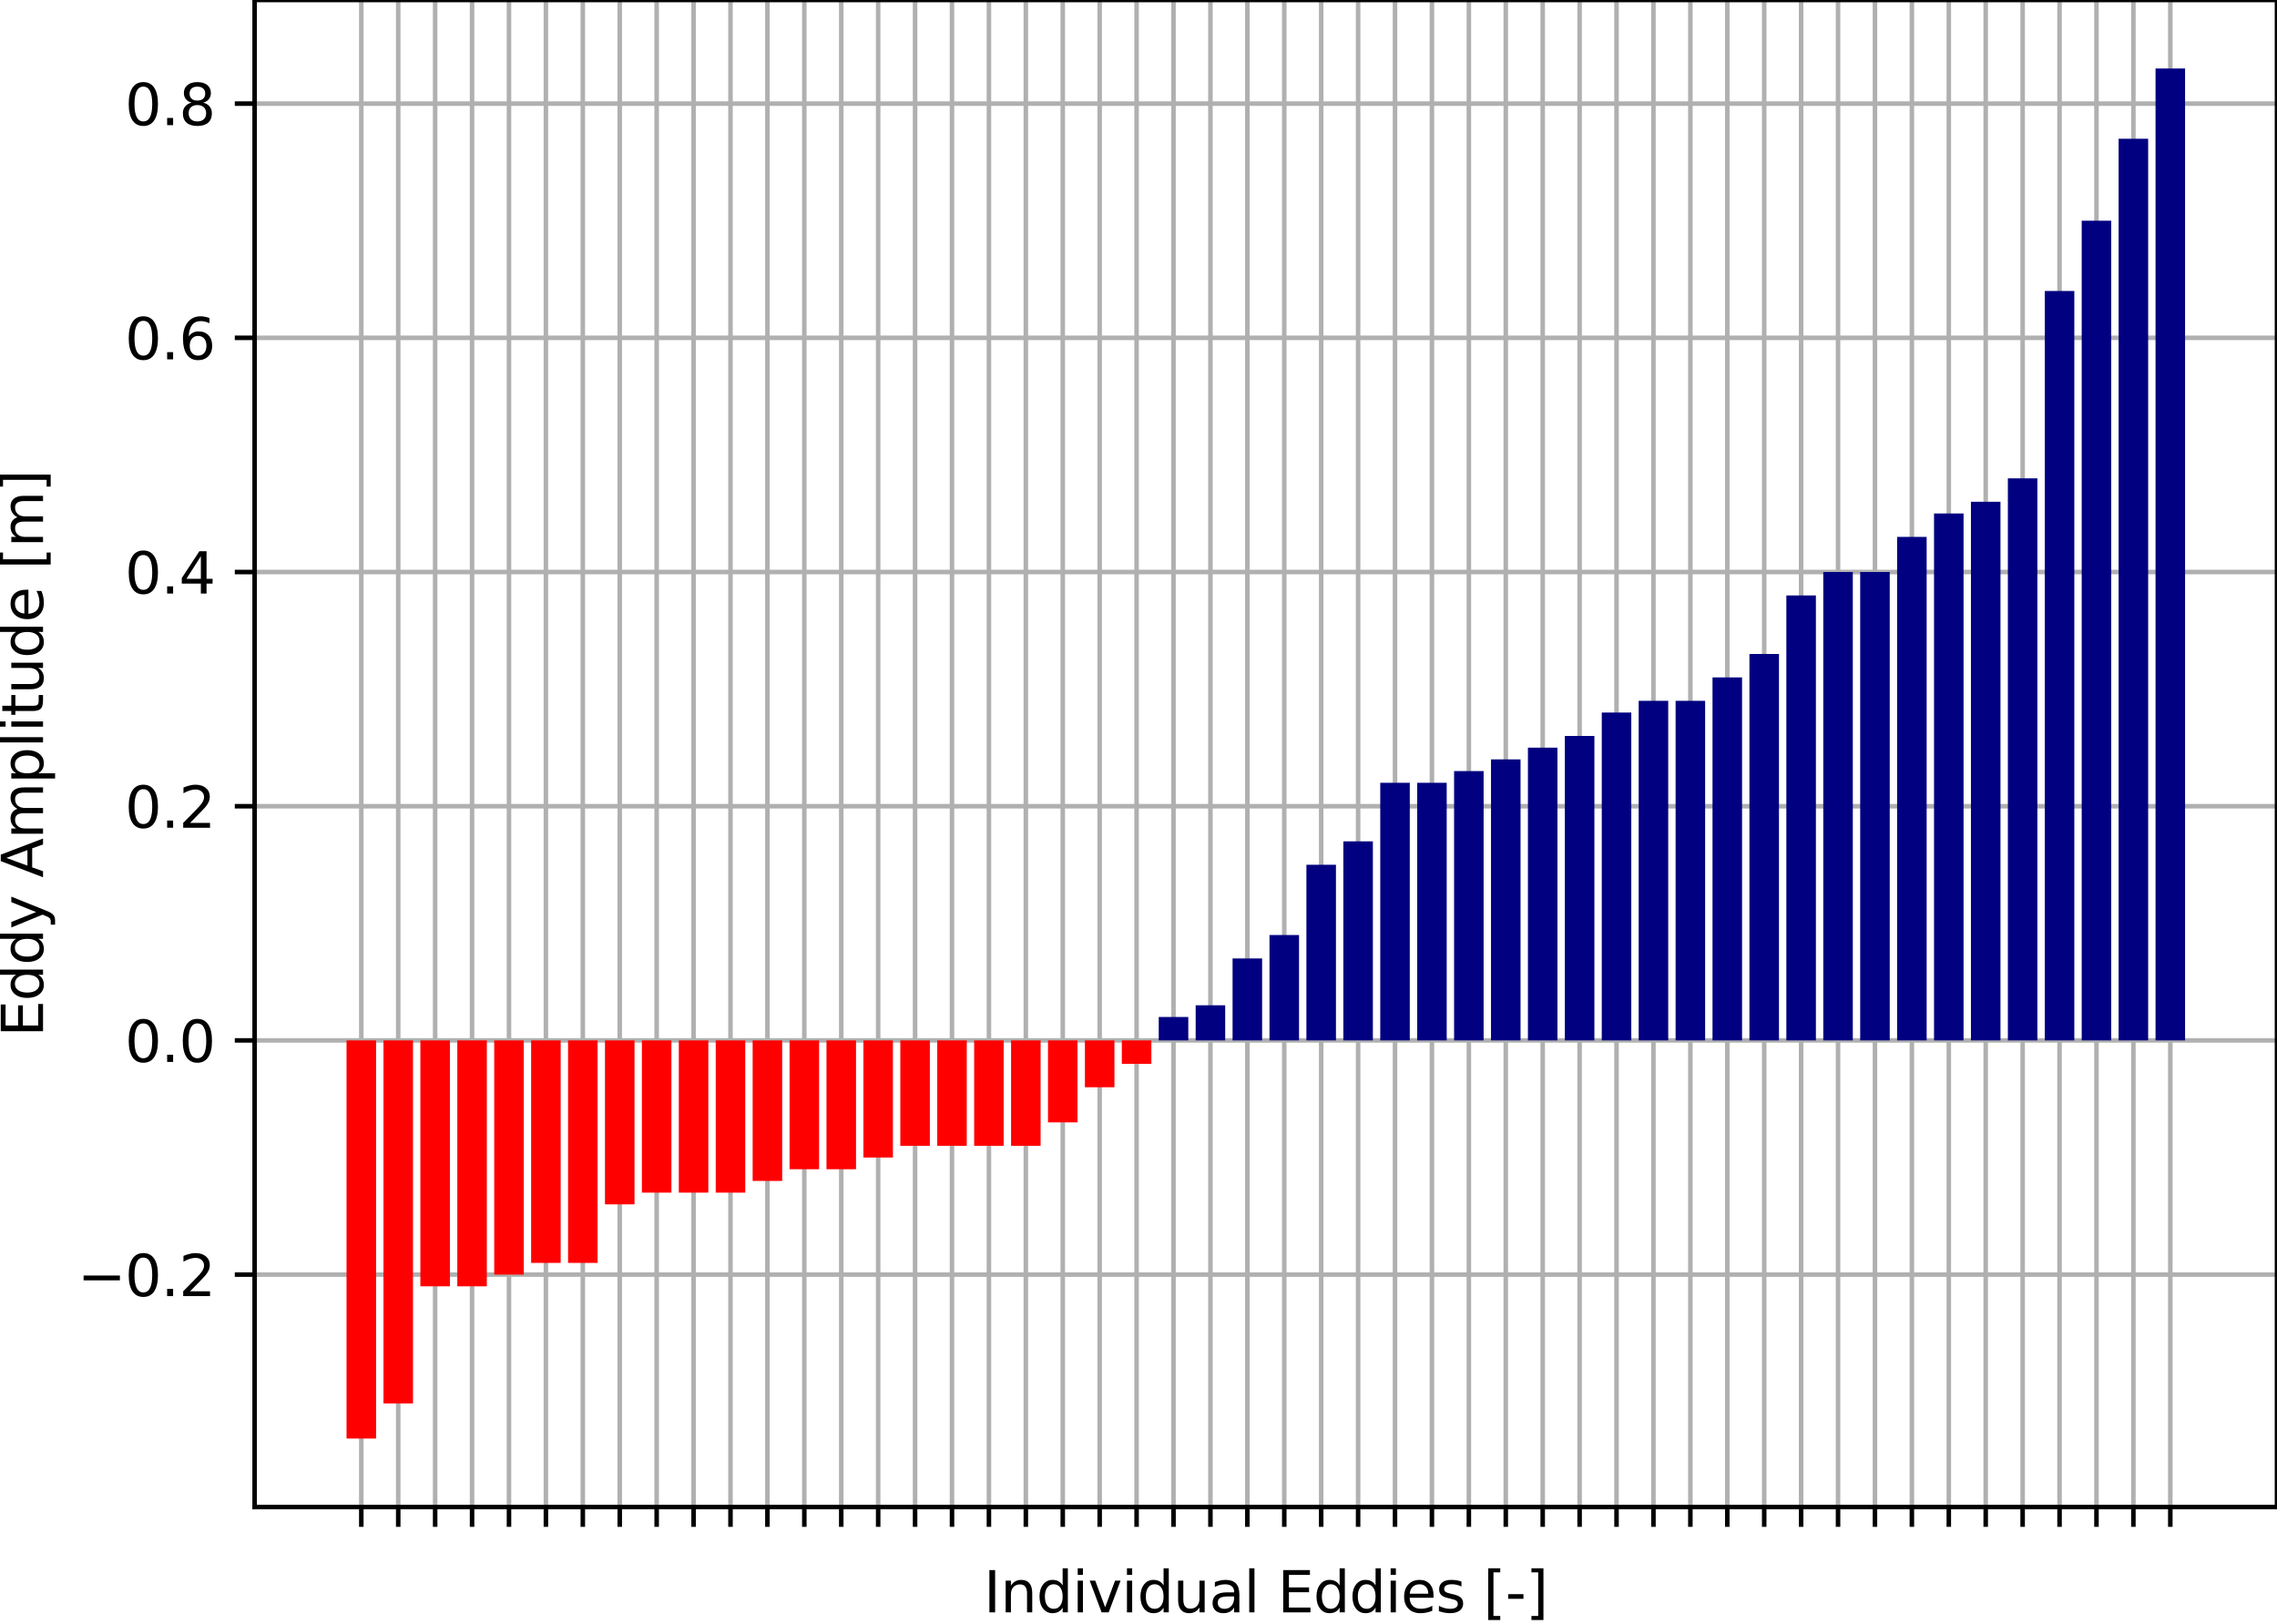 <?xml version="1.0" encoding="utf-8" standalone="no"?>
<!DOCTYPE svg PUBLIC "-//W3C//DTD SVG 1.1//EN"
  "http://www.w3.org/Graphics/SVG/1.1/DTD/svg11.dtd">
<svg xmlns:xlink="http://www.w3.org/1999/xlink" width="402.081pt" height="286.79pt" viewBox="0 0 402.081 286.79" xmlns="http://www.w3.org/2000/svg" version="1.1">
 <defs>
  <style type="text/css">*{stroke-linejoin: round; stroke-linecap: butt}</style>
 </defs>
 <g id="figure_1">
  <g id="patch_1">
   <path d="M 0 286.79 
L 402.081 286.79 
L 402.081 -0 
L 0 -0 
z
" style="fill: #ffffff"/>
  </g>
  <g id="axes_1">
   <g id="patch_2">
    <path d="M 44.961 266.112 
L 402.081 266.112 
L 402.081 -0 
L 44.961 -0 
z
" style="fill: #ffffff"/>
   </g>
   <g id="matplotlib.axis_1">
    <g id="xtick_1">
     <g id="line2d_1">
      <path d="M 63.801 266.112 
L 63.801 -0 
" clip-path="url(#p73aa082ac8)" style="fill: none; stroke: #b0b0b0; stroke-width: 0.8; stroke-linecap: square"/>
     </g>
     <g id="line2d_2">
      <defs>
       <path id="mfdb3e261cc" d="M 0 0 
L 0 3.5 
" style="stroke: #000000; stroke-width: 0.8"/>
      </defs>
      <g>
       <use xlink:href="#mfdb3e261cc" x="63.801" y="266.112" style="stroke: #000000; stroke-width: 0.8"/>
      </g>
     </g>
    </g>
    <g id="xtick_2">
     <g id="line2d_3">
      <path d="M 70.32 266.112 
L 70.32 -0 
" clip-path="url(#p73aa082ac8)" style="fill: none; stroke: #b0b0b0; stroke-width: 0.8; stroke-linecap: square"/>
     </g>
     <g id="line2d_4">
      <g>
       <use xlink:href="#mfdb3e261cc" x="70.32" y="266.112" style="stroke: #000000; stroke-width: 0.8"/>
      </g>
     </g>
    </g>
    <g id="xtick_3">
     <g id="line2d_5">
      <path d="M 76.84 266.112 
L 76.84 -0 
" clip-path="url(#p73aa082ac8)" style="fill: none; stroke: #b0b0b0; stroke-width: 0.8; stroke-linecap: square"/>
     </g>
     <g id="line2d_6">
      <g>
       <use xlink:href="#mfdb3e261cc" x="76.84" y="266.112" style="stroke: #000000; stroke-width: 0.8"/>
      </g>
     </g>
    </g>
    <g id="xtick_4">
     <g id="line2d_7">
      <path d="M 83.359 266.112 
L 83.359 -0 
" clip-path="url(#p73aa082ac8)" style="fill: none; stroke: #b0b0b0; stroke-width: 0.8; stroke-linecap: square"/>
     </g>
     <g id="line2d_8">
      <g>
       <use xlink:href="#mfdb3e261cc" x="83.359" y="266.112" style="stroke: #000000; stroke-width: 0.8"/>
      </g>
     </g>
    </g>
    <g id="xtick_5">
     <g id="line2d_9">
      <path d="M 89.878 266.112 
L 89.878 -0 
" clip-path="url(#p73aa082ac8)" style="fill: none; stroke: #b0b0b0; stroke-width: 0.8; stroke-linecap: square"/>
     </g>
     <g id="line2d_10">
      <g>
       <use xlink:href="#mfdb3e261cc" x="89.878" y="266.112" style="stroke: #000000; stroke-width: 0.8"/>
      </g>
     </g>
    </g>
    <g id="xtick_6">
     <g id="line2d_11">
      <path d="M 96.397 266.112 
L 96.397 -0 
" clip-path="url(#p73aa082ac8)" style="fill: none; stroke: #b0b0b0; stroke-width: 0.8; stroke-linecap: square"/>
     </g>
     <g id="line2d_12">
      <g>
       <use xlink:href="#mfdb3e261cc" x="96.397" y="266.112" style="stroke: #000000; stroke-width: 0.8"/>
      </g>
     </g>
    </g>
    <g id="xtick_7">
     <g id="line2d_13">
      <path d="M 102.916 266.112 
L 102.916 -0 
" clip-path="url(#p73aa082ac8)" style="fill: none; stroke: #b0b0b0; stroke-width: 0.8; stroke-linecap: square"/>
     </g>
     <g id="line2d_14">
      <g>
       <use xlink:href="#mfdb3e261cc" x="102.916" y="266.112" style="stroke: #000000; stroke-width: 0.8"/>
      </g>
     </g>
    </g>
    <g id="xtick_8">
     <g id="line2d_15">
      <path d="M 109.436 266.112 
L 109.436 -0 
" clip-path="url(#p73aa082ac8)" style="fill: none; stroke: #b0b0b0; stroke-width: 0.8; stroke-linecap: square"/>
     </g>
     <g id="line2d_16">
      <g>
       <use xlink:href="#mfdb3e261cc" x="109.436" y="266.112" style="stroke: #000000; stroke-width: 0.8"/>
      </g>
     </g>
    </g>
    <g id="xtick_9">
     <g id="line2d_17">
      <path d="M 115.955 266.112 
L 115.955 -0 
" clip-path="url(#p73aa082ac8)" style="fill: none; stroke: #b0b0b0; stroke-width: 0.8; stroke-linecap: square"/>
     </g>
     <g id="line2d_18">
      <g>
       <use xlink:href="#mfdb3e261cc" x="115.955" y="266.112" style="stroke: #000000; stroke-width: 0.8"/>
      </g>
     </g>
    </g>
    <g id="xtick_10">
     <g id="line2d_19">
      <path d="M 122.474 266.112 
L 122.474 -0 
" clip-path="url(#p73aa082ac8)" style="fill: none; stroke: #b0b0b0; stroke-width: 0.8; stroke-linecap: square"/>
     </g>
     <g id="line2d_20">
      <g>
       <use xlink:href="#mfdb3e261cc" x="122.474" y="266.112" style="stroke: #000000; stroke-width: 0.8"/>
      </g>
     </g>
    </g>
    <g id="xtick_11">
     <g id="line2d_21">
      <path d="M 128.993 266.112 
L 128.993 -0 
" clip-path="url(#p73aa082ac8)" style="fill: none; stroke: #b0b0b0; stroke-width: 0.8; stroke-linecap: square"/>
     </g>
     <g id="line2d_22">
      <g>
       <use xlink:href="#mfdb3e261cc" x="128.993" y="266.112" style="stroke: #000000; stroke-width: 0.8"/>
      </g>
     </g>
    </g>
    <g id="xtick_12">
     <g id="line2d_23">
      <path d="M 135.512 266.112 
L 135.512 -0 
" clip-path="url(#p73aa082ac8)" style="fill: none; stroke: #b0b0b0; stroke-width: 0.8; stroke-linecap: square"/>
     </g>
     <g id="line2d_24">
      <g>
       <use xlink:href="#mfdb3e261cc" x="135.512" y="266.112" style="stroke: #000000; stroke-width: 0.8"/>
      </g>
     </g>
    </g>
    <g id="xtick_13">
     <g id="line2d_25">
      <path d="M 142.031 266.112 
L 142.031 -0 
" clip-path="url(#p73aa082ac8)" style="fill: none; stroke: #b0b0b0; stroke-width: 0.8; stroke-linecap: square"/>
     </g>
     <g id="line2d_26">
      <g>
       <use xlink:href="#mfdb3e261cc" x="142.031" y="266.112" style="stroke: #000000; stroke-width: 0.8"/>
      </g>
     </g>
    </g>
    <g id="xtick_14">
     <g id="line2d_27">
      <path d="M 148.551 266.112 
L 148.551 -0 
" clip-path="url(#p73aa082ac8)" style="fill: none; stroke: #b0b0b0; stroke-width: 0.8; stroke-linecap: square"/>
     </g>
     <g id="line2d_28">
      <g>
       <use xlink:href="#mfdb3e261cc" x="148.551" y="266.112" style="stroke: #000000; stroke-width: 0.8"/>
      </g>
     </g>
    </g>
    <g id="xtick_15">
     <g id="line2d_29">
      <path d="M 155.07 266.112 
L 155.07 -0 
" clip-path="url(#p73aa082ac8)" style="fill: none; stroke: #b0b0b0; stroke-width: 0.8; stroke-linecap: square"/>
     </g>
     <g id="line2d_30">
      <g>
       <use xlink:href="#mfdb3e261cc" x="155.07" y="266.112" style="stroke: #000000; stroke-width: 0.8"/>
      </g>
     </g>
    </g>
    <g id="xtick_16">
     <g id="line2d_31">
      <path d="M 161.589 266.112 
L 161.589 -0 
" clip-path="url(#p73aa082ac8)" style="fill: none; stroke: #b0b0b0; stroke-width: 0.8; stroke-linecap: square"/>
     </g>
     <g id="line2d_32">
      <g>
       <use xlink:href="#mfdb3e261cc" x="161.589" y="266.112" style="stroke: #000000; stroke-width: 0.8"/>
      </g>
     </g>
    </g>
    <g id="xtick_17">
     <g id="line2d_33">
      <path d="M 168.108 266.112 
L 168.108 -0 
" clip-path="url(#p73aa082ac8)" style="fill: none; stroke: #b0b0b0; stroke-width: 0.8; stroke-linecap: square"/>
     </g>
     <g id="line2d_34">
      <g>
       <use xlink:href="#mfdb3e261cc" x="168.108" y="266.112" style="stroke: #000000; stroke-width: 0.8"/>
      </g>
     </g>
    </g>
    <g id="xtick_18">
     <g id="line2d_35">
      <path d="M 174.627 266.112 
L 174.627 -0 
" clip-path="url(#p73aa082ac8)" style="fill: none; stroke: #b0b0b0; stroke-width: 0.8; stroke-linecap: square"/>
     </g>
     <g id="line2d_36">
      <g>
       <use xlink:href="#mfdb3e261cc" x="174.627" y="266.112" style="stroke: #000000; stroke-width: 0.8"/>
      </g>
     </g>
    </g>
    <g id="xtick_19">
     <g id="line2d_37">
      <path d="M 181.146 266.112 
L 181.146 -0 
" clip-path="url(#p73aa082ac8)" style="fill: none; stroke: #b0b0b0; stroke-width: 0.8; stroke-linecap: square"/>
     </g>
     <g id="line2d_38">
      <g>
       <use xlink:href="#mfdb3e261cc" x="181.146" y="266.112" style="stroke: #000000; stroke-width: 0.8"/>
      </g>
     </g>
    </g>
    <g id="xtick_20">
     <g id="line2d_39">
      <path d="M 187.666 266.112 
L 187.666 -0 
" clip-path="url(#p73aa082ac8)" style="fill: none; stroke: #b0b0b0; stroke-width: 0.8; stroke-linecap: square"/>
     </g>
     <g id="line2d_40">
      <g>
       <use xlink:href="#mfdb3e261cc" x="187.666" y="266.112" style="stroke: #000000; stroke-width: 0.8"/>
      </g>
     </g>
    </g>
    <g id="xtick_21">
     <g id="line2d_41">
      <path d="M 194.185 266.112 
L 194.185 -0 
" clip-path="url(#p73aa082ac8)" style="fill: none; stroke: #b0b0b0; stroke-width: 0.8; stroke-linecap: square"/>
     </g>
     <g id="line2d_42">
      <g>
       <use xlink:href="#mfdb3e261cc" x="194.185" y="266.112" style="stroke: #000000; stroke-width: 0.8"/>
      </g>
     </g>
    </g>
    <g id="xtick_22">
     <g id="line2d_43">
      <path d="M 200.704 266.112 
L 200.704 -0 
" clip-path="url(#p73aa082ac8)" style="fill: none; stroke: #b0b0b0; stroke-width: 0.8; stroke-linecap: square"/>
     </g>
     <g id="line2d_44">
      <g>
       <use xlink:href="#mfdb3e261cc" x="200.704" y="266.112" style="stroke: #000000; stroke-width: 0.8"/>
      </g>
     </g>
    </g>
    <g id="xtick_23">
     <g id="line2d_45">
      <path d="M 207.223 266.112 
L 207.223 -0 
" clip-path="url(#p73aa082ac8)" style="fill: none; stroke: #b0b0b0; stroke-width: 0.8; stroke-linecap: square"/>
     </g>
     <g id="line2d_46">
      <g>
       <use xlink:href="#mfdb3e261cc" x="207.223" y="266.112" style="stroke: #000000; stroke-width: 0.8"/>
      </g>
     </g>
    </g>
    <g id="xtick_24">
     <g id="line2d_47">
      <path d="M 213.742 266.112 
L 213.742 -0 
" clip-path="url(#p73aa082ac8)" style="fill: none; stroke: #b0b0b0; stroke-width: 0.8; stroke-linecap: square"/>
     </g>
     <g id="line2d_48">
      <g>
       <use xlink:href="#mfdb3e261cc" x="213.742" y="266.112" style="stroke: #000000; stroke-width: 0.8"/>
      </g>
     </g>
    </g>
    <g id="xtick_25">
     <g id="line2d_49">
      <path d="M 220.261 266.112 
L 220.261 -0 
" clip-path="url(#p73aa082ac8)" style="fill: none; stroke: #b0b0b0; stroke-width: 0.8; stroke-linecap: square"/>
     </g>
     <g id="line2d_50">
      <g>
       <use xlink:href="#mfdb3e261cc" x="220.261" y="266.112" style="stroke: #000000; stroke-width: 0.8"/>
      </g>
     </g>
    </g>
    <g id="xtick_26">
     <g id="line2d_51">
      <path d="M 226.781 266.112 
L 226.781 -0 
" clip-path="url(#p73aa082ac8)" style="fill: none; stroke: #b0b0b0; stroke-width: 0.8; stroke-linecap: square"/>
     </g>
     <g id="line2d_52">
      <g>
       <use xlink:href="#mfdb3e261cc" x="226.781" y="266.112" style="stroke: #000000; stroke-width: 0.8"/>
      </g>
     </g>
    </g>
    <g id="xtick_27">
     <g id="line2d_53">
      <path d="M 233.3 266.112 
L 233.3 -0 
" clip-path="url(#p73aa082ac8)" style="fill: none; stroke: #b0b0b0; stroke-width: 0.8; stroke-linecap: square"/>
     </g>
     <g id="line2d_54">
      <g>
       <use xlink:href="#mfdb3e261cc" x="233.3" y="266.112" style="stroke: #000000; stroke-width: 0.8"/>
      </g>
     </g>
    </g>
    <g id="xtick_28">
     <g id="line2d_55">
      <path d="M 239.819 266.112 
L 239.819 -0 
" clip-path="url(#p73aa082ac8)" style="fill: none; stroke: #b0b0b0; stroke-width: 0.8; stroke-linecap: square"/>
     </g>
     <g id="line2d_56">
      <g>
       <use xlink:href="#mfdb3e261cc" x="239.819" y="266.112" style="stroke: #000000; stroke-width: 0.8"/>
      </g>
     </g>
    </g>
    <g id="xtick_29">
     <g id="line2d_57">
      <path d="M 246.338 266.112 
L 246.338 -0 
" clip-path="url(#p73aa082ac8)" style="fill: none; stroke: #b0b0b0; stroke-width: 0.8; stroke-linecap: square"/>
     </g>
     <g id="line2d_58">
      <g>
       <use xlink:href="#mfdb3e261cc" x="246.338" y="266.112" style="stroke: #000000; stroke-width: 0.8"/>
      </g>
     </g>
    </g>
    <g id="xtick_30">
     <g id="line2d_59">
      <path d="M 252.857 266.112 
L 252.857 -0 
" clip-path="url(#p73aa082ac8)" style="fill: none; stroke: #b0b0b0; stroke-width: 0.8; stroke-linecap: square"/>
     </g>
     <g id="line2d_60">
      <g>
       <use xlink:href="#mfdb3e261cc" x="252.857" y="266.112" style="stroke: #000000; stroke-width: 0.8"/>
      </g>
     </g>
    </g>
    <g id="xtick_31">
     <g id="line2d_61">
      <path d="M 259.376 266.112 
L 259.376 -0 
" clip-path="url(#p73aa082ac8)" style="fill: none; stroke: #b0b0b0; stroke-width: 0.8; stroke-linecap: square"/>
     </g>
     <g id="line2d_62">
      <g>
       <use xlink:href="#mfdb3e261cc" x="259.376" y="266.112" style="stroke: #000000; stroke-width: 0.8"/>
      </g>
     </g>
    </g>
    <g id="xtick_32">
     <g id="line2d_63">
      <path d="M 265.896 266.112 
L 265.896 -0 
" clip-path="url(#p73aa082ac8)" style="fill: none; stroke: #b0b0b0; stroke-width: 0.8; stroke-linecap: square"/>
     </g>
     <g id="line2d_64">
      <g>
       <use xlink:href="#mfdb3e261cc" x="265.896" y="266.112" style="stroke: #000000; stroke-width: 0.8"/>
      </g>
     </g>
    </g>
    <g id="xtick_33">
     <g id="line2d_65">
      <path d="M 272.415 266.112 
L 272.415 -0 
" clip-path="url(#p73aa082ac8)" style="fill: none; stroke: #b0b0b0; stroke-width: 0.8; stroke-linecap: square"/>
     </g>
     <g id="line2d_66">
      <g>
       <use xlink:href="#mfdb3e261cc" x="272.415" y="266.112" style="stroke: #000000; stroke-width: 0.8"/>
      </g>
     </g>
    </g>
    <g id="xtick_34">
     <g id="line2d_67">
      <path d="M 278.934 266.112 
L 278.934 -0 
" clip-path="url(#p73aa082ac8)" style="fill: none; stroke: #b0b0b0; stroke-width: 0.8; stroke-linecap: square"/>
     </g>
     <g id="line2d_68">
      <g>
       <use xlink:href="#mfdb3e261cc" x="278.934" y="266.112" style="stroke: #000000; stroke-width: 0.8"/>
      </g>
     </g>
    </g>
    <g id="xtick_35">
     <g id="line2d_69">
      <path d="M 285.453 266.112 
L 285.453 -0 
" clip-path="url(#p73aa082ac8)" style="fill: none; stroke: #b0b0b0; stroke-width: 0.8; stroke-linecap: square"/>
     </g>
     <g id="line2d_70">
      <g>
       <use xlink:href="#mfdb3e261cc" x="285.453" y="266.112" style="stroke: #000000; stroke-width: 0.8"/>
      </g>
     </g>
    </g>
    <g id="xtick_36">
     <g id="line2d_71">
      <path d="M 291.972 266.112 
L 291.972 -0 
" clip-path="url(#p73aa082ac8)" style="fill: none; stroke: #b0b0b0; stroke-width: 0.8; stroke-linecap: square"/>
     </g>
     <g id="line2d_72">
      <g>
       <use xlink:href="#mfdb3e261cc" x="291.972" y="266.112" style="stroke: #000000; stroke-width: 0.8"/>
      </g>
     </g>
    </g>
    <g id="xtick_37">
     <g id="line2d_73">
      <path d="M 298.491 266.112 
L 298.491 -0 
" clip-path="url(#p73aa082ac8)" style="fill: none; stroke: #b0b0b0; stroke-width: 0.8; stroke-linecap: square"/>
     </g>
     <g id="line2d_74">
      <g>
       <use xlink:href="#mfdb3e261cc" x="298.491" y="266.112" style="stroke: #000000; stroke-width: 0.8"/>
      </g>
     </g>
    </g>
    <g id="xtick_38">
     <g id="line2d_75">
      <path d="M 305.011 266.112 
L 305.011 -0 
" clip-path="url(#p73aa082ac8)" style="fill: none; stroke: #b0b0b0; stroke-width: 0.8; stroke-linecap: square"/>
     </g>
     <g id="line2d_76">
      <g>
       <use xlink:href="#mfdb3e261cc" x="305.011" y="266.112" style="stroke: #000000; stroke-width: 0.8"/>
      </g>
     </g>
    </g>
    <g id="xtick_39">
     <g id="line2d_77">
      <path d="M 311.53 266.112 
L 311.53 -0 
" clip-path="url(#p73aa082ac8)" style="fill: none; stroke: #b0b0b0; stroke-width: 0.8; stroke-linecap: square"/>
     </g>
     <g id="line2d_78">
      <g>
       <use xlink:href="#mfdb3e261cc" x="311.53" y="266.112" style="stroke: #000000; stroke-width: 0.8"/>
      </g>
     </g>
    </g>
    <g id="xtick_40">
     <g id="line2d_79">
      <path d="M 318.049 266.112 
L 318.049 -0 
" clip-path="url(#p73aa082ac8)" style="fill: none; stroke: #b0b0b0; stroke-width: 0.8; stroke-linecap: square"/>
     </g>
     <g id="line2d_80">
      <g>
       <use xlink:href="#mfdb3e261cc" x="318.049" y="266.112" style="stroke: #000000; stroke-width: 0.8"/>
      </g>
     </g>
    </g>
    <g id="xtick_41">
     <g id="line2d_81">
      <path d="M 324.568 266.112 
L 324.568 -0 
" clip-path="url(#p73aa082ac8)" style="fill: none; stroke: #b0b0b0; stroke-width: 0.8; stroke-linecap: square"/>
     </g>
     <g id="line2d_82">
      <g>
       <use xlink:href="#mfdb3e261cc" x="324.568" y="266.112" style="stroke: #000000; stroke-width: 0.8"/>
      </g>
     </g>
    </g>
    <g id="xtick_42">
     <g id="line2d_83">
      <path d="M 331.087 266.112 
L 331.087 -0 
" clip-path="url(#p73aa082ac8)" style="fill: none; stroke: #b0b0b0; stroke-width: 0.8; stroke-linecap: square"/>
     </g>
     <g id="line2d_84">
      <g>
       <use xlink:href="#mfdb3e261cc" x="331.087" y="266.112" style="stroke: #000000; stroke-width: 0.8"/>
      </g>
     </g>
    </g>
    <g id="xtick_43">
     <g id="line2d_85">
      <path d="M 337.606 266.112 
L 337.606 -0 
" clip-path="url(#p73aa082ac8)" style="fill: none; stroke: #b0b0b0; stroke-width: 0.8; stroke-linecap: square"/>
     </g>
     <g id="line2d_86">
      <g>
       <use xlink:href="#mfdb3e261cc" x="337.606" y="266.112" style="stroke: #000000; stroke-width: 0.8"/>
      </g>
     </g>
    </g>
    <g id="xtick_44">
     <g id="line2d_87">
      <path d="M 344.126 266.112 
L 344.126 -0 
" clip-path="url(#p73aa082ac8)" style="fill: none; stroke: #b0b0b0; stroke-width: 0.8; stroke-linecap: square"/>
     </g>
     <g id="line2d_88">
      <g>
       <use xlink:href="#mfdb3e261cc" x="344.126" y="266.112" style="stroke: #000000; stroke-width: 0.8"/>
      </g>
     </g>
    </g>
    <g id="xtick_45">
     <g id="line2d_89">
      <path d="M 350.645 266.112 
L 350.645 -0 
" clip-path="url(#p73aa082ac8)" style="fill: none; stroke: #b0b0b0; stroke-width: 0.8; stroke-linecap: square"/>
     </g>
     <g id="line2d_90">
      <g>
       <use xlink:href="#mfdb3e261cc" x="350.645" y="266.112" style="stroke: #000000; stroke-width: 0.8"/>
      </g>
     </g>
    </g>
    <g id="xtick_46">
     <g id="line2d_91">
      <path d="M 357.164 266.112 
L 357.164 -0 
" clip-path="url(#p73aa082ac8)" style="fill: none; stroke: #b0b0b0; stroke-width: 0.8; stroke-linecap: square"/>
     </g>
     <g id="line2d_92">
      <g>
       <use xlink:href="#mfdb3e261cc" x="357.164" y="266.112" style="stroke: #000000; stroke-width: 0.8"/>
      </g>
     </g>
    </g>
    <g id="xtick_47">
     <g id="line2d_93">
      <path d="M 363.683 266.112 
L 363.683 -0 
" clip-path="url(#p73aa082ac8)" style="fill: none; stroke: #b0b0b0; stroke-width: 0.8; stroke-linecap: square"/>
     </g>
     <g id="line2d_94">
      <g>
       <use xlink:href="#mfdb3e261cc" x="363.683" y="266.112" style="stroke: #000000; stroke-width: 0.8"/>
      </g>
     </g>
    </g>
    <g id="xtick_48">
     <g id="line2d_95">
      <path d="M 370.202 266.112 
L 370.202 -0 
" clip-path="url(#p73aa082ac8)" style="fill: none; stroke: #b0b0b0; stroke-width: 0.8; stroke-linecap: square"/>
     </g>
     <g id="line2d_96">
      <g>
       <use xlink:href="#mfdb3e261cc" x="370.202" y="266.112" style="stroke: #000000; stroke-width: 0.8"/>
      </g>
     </g>
    </g>
    <g id="xtick_49">
     <g id="line2d_97">
      <path d="M 376.721 266.112 
L 376.721 -0 
" clip-path="url(#p73aa082ac8)" style="fill: none; stroke: #b0b0b0; stroke-width: 0.8; stroke-linecap: square"/>
     </g>
     <g id="line2d_98">
      <g>
       <use xlink:href="#mfdb3e261cc" x="376.721" y="266.112" style="stroke: #000000; stroke-width: 0.8"/>
      </g>
     </g>
    </g>
    <g id="xtick_50">
     <g id="line2d_99">
      <path d="M 383.241 266.112 
L 383.241 -0 
" clip-path="url(#p73aa082ac8)" style="fill: none; stroke: #b0b0b0; stroke-width: 0.8; stroke-linecap: square"/>
     </g>
     <g id="line2d_100">
      <g>
       <use xlink:href="#mfdb3e261cc" x="383.241" y="266.112" style="stroke: #000000; stroke-width: 0.8"/>
      </g>
     </g>
    </g>
    <g id="text_1">
     <!-- Individual Eddies [-] -->
     <g transform="translate(173.708 284.71)scale(0.1 -0.1)">
      <defs>
       <path id="DejaVuSans-49" d="M 628 4666 
L 1259 4666 
L 1259 0 
L 628 0 
L 628 4666 
z
" transform="scale(0.016)"/>
       <path id="DejaVuSans-6e" d="M 3513 2113 
L 3513 0 
L 2938 0 
L 2938 2094 
Q 2938 2591 2744 2837 
Q 2550 3084 2163 3084 
Q 1697 3084 1428 2787 
Q 1159 2491 1159 1978 
L 1159 0 
L 581 0 
L 581 3500 
L 1159 3500 
L 1159 2956 
Q 1366 3272 1645 3428 
Q 1925 3584 2291 3584 
Q 2894 3584 3203 3211 
Q 3513 2838 3513 2113 
z
" transform="scale(0.016)"/>
       <path id="DejaVuSans-64" d="M 2906 2969 
L 2906 4863 
L 3481 4863 
L 3481 0 
L 2906 0 
L 2906 525 
Q 2725 213 2448 61 
Q 2172 -91 1784 -91 
Q 1150 -91 751 415 
Q 353 922 353 1747 
Q 353 2572 751 3078 
Q 1150 3584 1784 3584 
Q 2172 3584 2448 3432 
Q 2725 3281 2906 2969 
z
M 947 1747 
Q 947 1113 1208 752 
Q 1469 391 1925 391 
Q 2381 391 2643 752 
Q 2906 1113 2906 1747 
Q 2906 2381 2643 2742 
Q 2381 3103 1925 3103 
Q 1469 3103 1208 2742 
Q 947 2381 947 1747 
z
" transform="scale(0.016)"/>
       <path id="DejaVuSans-69" d="M 603 3500 
L 1178 3500 
L 1178 0 
L 603 0 
L 603 3500 
z
M 603 4863 
L 1178 4863 
L 1178 4134 
L 603 4134 
L 603 4863 
z
" transform="scale(0.016)"/>
       <path id="DejaVuSans-76" d="M 191 3500 
L 800 3500 
L 1894 563 
L 2988 3500 
L 3597 3500 
L 2284 0 
L 1503 0 
L 191 3500 
z
" transform="scale(0.016)"/>
       <path id="DejaVuSans-75" d="M 544 1381 
L 544 3500 
L 1119 3500 
L 1119 1403 
Q 1119 906 1312 657 
Q 1506 409 1894 409 
Q 2359 409 2629 706 
Q 2900 1003 2900 1516 
L 2900 3500 
L 3475 3500 
L 3475 0 
L 2900 0 
L 2900 538 
Q 2691 219 2414 64 
Q 2138 -91 1772 -91 
Q 1169 -91 856 284 
Q 544 659 544 1381 
z
M 1991 3584 
L 1991 3584 
z
" transform="scale(0.016)"/>
       <path id="DejaVuSans-61" d="M 2194 1759 
Q 1497 1759 1228 1600 
Q 959 1441 959 1056 
Q 959 750 1161 570 
Q 1363 391 1709 391 
Q 2188 391 2477 730 
Q 2766 1069 2766 1631 
L 2766 1759 
L 2194 1759 
z
M 3341 1997 
L 3341 0 
L 2766 0 
L 2766 531 
Q 2569 213 2275 61 
Q 1981 -91 1556 -91 
Q 1019 -91 701 211 
Q 384 513 384 1019 
Q 384 1609 779 1909 
Q 1175 2209 1959 2209 
L 2766 2209 
L 2766 2266 
Q 2766 2663 2505 2880 
Q 2244 3097 1772 3097 
Q 1472 3097 1187 3025 
Q 903 2953 641 2809 
L 641 3341 
Q 956 3463 1253 3523 
Q 1550 3584 1831 3584 
Q 2591 3584 2966 3190 
Q 3341 2797 3341 1997 
z
" transform="scale(0.016)"/>
       <path id="DejaVuSans-6c" d="M 603 4863 
L 1178 4863 
L 1178 0 
L 603 0 
L 603 4863 
z
" transform="scale(0.016)"/>
       <path id="DejaVuSans-20" transform="scale(0.016)"/>
       <path id="DejaVuSans-45" d="M 628 4666 
L 3578 4666 
L 3578 4134 
L 1259 4134 
L 1259 2753 
L 3481 2753 
L 3481 2222 
L 1259 2222 
L 1259 531 
L 3634 531 
L 3634 0 
L 628 0 
L 628 4666 
z
" transform="scale(0.016)"/>
       <path id="DejaVuSans-65" d="M 3597 1894 
L 3597 1613 
L 953 1613 
Q 991 1019 1311 708 
Q 1631 397 2203 397 
Q 2534 397 2845 478 
Q 3156 559 3463 722 
L 3463 178 
Q 3153 47 2828 -22 
Q 2503 -91 2169 -91 
Q 1331 -91 842 396 
Q 353 884 353 1716 
Q 353 2575 817 3079 
Q 1281 3584 2069 3584 
Q 2775 3584 3186 3129 
Q 3597 2675 3597 1894 
z
M 3022 2063 
Q 3016 2534 2758 2815 
Q 2500 3097 2075 3097 
Q 1594 3097 1305 2825 
Q 1016 2553 972 2059 
L 3022 2063 
z
" transform="scale(0.016)"/>
       <path id="DejaVuSans-73" d="M 2834 3397 
L 2834 2853 
Q 2591 2978 2328 3040 
Q 2066 3103 1784 3103 
Q 1356 3103 1142 2972 
Q 928 2841 928 2578 
Q 928 2378 1081 2264 
Q 1234 2150 1697 2047 
L 1894 2003 
Q 2506 1872 2764 1633 
Q 3022 1394 3022 966 
Q 3022 478 2636 193 
Q 2250 -91 1575 -91 
Q 1294 -91 989 -36 
Q 684 19 347 128 
L 347 722 
Q 666 556 975 473 
Q 1284 391 1588 391 
Q 1994 391 2212 530 
Q 2431 669 2431 922 
Q 2431 1156 2273 1281 
Q 2116 1406 1581 1522 
L 1381 1569 
Q 847 1681 609 1914 
Q 372 2147 372 2553 
Q 372 3047 722 3315 
Q 1072 3584 1716 3584 
Q 2034 3584 2315 3537 
Q 2597 3491 2834 3397 
z
" transform="scale(0.016)"/>
       <path id="DejaVuSans-5b" d="M 550 4863 
L 1875 4863 
L 1875 4416 
L 1125 4416 
L 1125 -397 
L 1875 -397 
L 1875 -844 
L 550 -844 
L 550 4863 
z
" transform="scale(0.016)"/>
       <path id="DejaVuSans-2d" d="M 313 2009 
L 1997 2009 
L 1997 1497 
L 313 1497 
L 313 2009 
z
" transform="scale(0.016)"/>
       <path id="DejaVuSans-5d" d="M 1947 4863 
L 1947 -844 
L 622 -844 
L 622 -397 
L 1369 -397 
L 1369 4416 
L 622 4416 
L 622 4863 
L 1947 4863 
z
" transform="scale(0.016)"/>
      </defs>
      <use xlink:href="#DejaVuSans-49"/>
      <use xlink:href="#DejaVuSans-6e" x="29.492"/>
      <use xlink:href="#DejaVuSans-64" x="92.871"/>
      <use xlink:href="#DejaVuSans-69" x="156.348"/>
      <use xlink:href="#DejaVuSans-76" x="184.131"/>
      <use xlink:href="#DejaVuSans-69" x="243.311"/>
      <use xlink:href="#DejaVuSans-64" x="271.094"/>
      <use xlink:href="#DejaVuSans-75" x="334.57"/>
      <use xlink:href="#DejaVuSans-61" x="397.949"/>
      <use xlink:href="#DejaVuSans-6c" x="459.229"/>
      <use xlink:href="#DejaVuSans-20" x="487.012"/>
      <use xlink:href="#DejaVuSans-45" x="518.799"/>
      <use xlink:href="#DejaVuSans-64" x="581.982"/>
      <use xlink:href="#DejaVuSans-64" x="645.459"/>
      <use xlink:href="#DejaVuSans-69" x="708.936"/>
      <use xlink:href="#DejaVuSans-65" x="736.719"/>
      <use xlink:href="#DejaVuSans-73" x="798.242"/>
      <use xlink:href="#DejaVuSans-20" x="850.342"/>
      <use xlink:href="#DejaVuSans-5b" x="882.129"/>
      <use xlink:href="#DejaVuSans-2d" x="921.143"/>
      <use xlink:href="#DejaVuSans-5d" x="957.227"/>
     </g>
    </g>
   </g>
   <g id="matplotlib.axis_2">
    <g id="ytick_1">
     <g id="line2d_101">
      <path d="M 44.961 225.068 
L 402.081 225.068 
" clip-path="url(#p73aa082ac8)" style="fill: none; stroke: #b0b0b0; stroke-width: 0.8; stroke-linecap: square"/>
     </g>
     <g id="line2d_102">
      <defs>
       <path id="m1d021029a8" d="M 0 0 
L -3.5 0 
" style="stroke: #000000; stroke-width: 0.8"/>
      </defs>
      <g>
       <use xlink:href="#m1d021029a8" x="44.961" y="225.068" style="stroke: #000000; stroke-width: 0.8"/>
      </g>
     </g>
     <g id="text_2">
      <!-- −0.2 -->
      <g transform="translate(13.678 228.868)scale(0.1 -0.1)">
       <defs>
        <path id="DejaVuSans-2212" d="M 678 2272 
L 4684 2272 
L 4684 1741 
L 678 1741 
L 678 2272 
z
" transform="scale(0.016)"/>
        <path id="DejaVuSans-30" d="M 2034 4250 
Q 1547 4250 1301 3770 
Q 1056 3291 1056 2328 
Q 1056 1369 1301 889 
Q 1547 409 2034 409 
Q 2525 409 2770 889 
Q 3016 1369 3016 2328 
Q 3016 3291 2770 3770 
Q 2525 4250 2034 4250 
z
M 2034 4750 
Q 2819 4750 3233 4129 
Q 3647 3509 3647 2328 
Q 3647 1150 3233 529 
Q 2819 -91 2034 -91 
Q 1250 -91 836 529 
Q 422 1150 422 2328 
Q 422 3509 836 4129 
Q 1250 4750 2034 4750 
z
" transform="scale(0.016)"/>
        <path id="DejaVuSans-2e" d="M 684 794 
L 1344 794 
L 1344 0 
L 684 0 
L 684 794 
z
" transform="scale(0.016)"/>
        <path id="DejaVuSans-32" d="M 1228 531 
L 3431 531 
L 3431 0 
L 469 0 
L 469 531 
Q 828 903 1448 1529 
Q 2069 2156 2228 2338 
Q 2531 2678 2651 2914 
Q 2772 3150 2772 3378 
Q 2772 3750 2511 3984 
Q 2250 4219 1831 4219 
Q 1534 4219 1204 4116 
Q 875 4013 500 3803 
L 500 4441 
Q 881 4594 1212 4672 
Q 1544 4750 1819 4750 
Q 2544 4750 2975 4387 
Q 3406 4025 3406 3419 
Q 3406 3131 3298 2873 
Q 3191 2616 2906 2266 
Q 2828 2175 2409 1742 
Q 1991 1309 1228 531 
z
" transform="scale(0.016)"/>
       </defs>
       <use xlink:href="#DejaVuSans-2212"/>
       <use xlink:href="#DejaVuSans-30" x="83.789"/>
       <use xlink:href="#DejaVuSans-2e" x="147.412"/>
       <use xlink:href="#DejaVuSans-32" x="179.199"/>
      </g>
     </g>
    </g>
    <g id="ytick_2">
     <g id="line2d_103">
      <path d="M 44.961 183.714 
L 402.081 183.714 
" clip-path="url(#p73aa082ac8)" style="fill: none; stroke: #b0b0b0; stroke-width: 0.8; stroke-linecap: square"/>
     </g>
     <g id="line2d_104">
      <g>
       <use xlink:href="#m1d021029a8" x="44.961" y="183.714" style="stroke: #000000; stroke-width: 0.8"/>
      </g>
     </g>
     <g id="text_3">
      <!-- 0.0 -->
      <g transform="translate(22.058 187.514)scale(0.1 -0.1)">
       <use xlink:href="#DejaVuSans-30"/>
       <use xlink:href="#DejaVuSans-2e" x="63.623"/>
       <use xlink:href="#DejaVuSans-30" x="95.41"/>
      </g>
     </g>
    </g>
    <g id="ytick_3">
     <g id="line2d_105">
      <path d="M 44.961 142.361 
L 402.081 142.361 
" clip-path="url(#p73aa082ac8)" style="fill: none; stroke: #b0b0b0; stroke-width: 0.8; stroke-linecap: square"/>
     </g>
     <g id="line2d_106">
      <g>
       <use xlink:href="#m1d021029a8" x="44.961" y="142.361" style="stroke: #000000; stroke-width: 0.8"/>
      </g>
     </g>
     <g id="text_4">
      <!-- 0.2 -->
      <g transform="translate(22.058 146.16)scale(0.1 -0.1)">
       <use xlink:href="#DejaVuSans-30"/>
       <use xlink:href="#DejaVuSans-2e" x="63.623"/>
       <use xlink:href="#DejaVuSans-32" x="95.41"/>
      </g>
     </g>
    </g>
    <g id="ytick_4">
     <g id="line2d_107">
      <path d="M 44.961 101.007 
L 402.081 101.007 
" clip-path="url(#p73aa082ac8)" style="fill: none; stroke: #b0b0b0; stroke-width: 0.8; stroke-linecap: square"/>
     </g>
     <g id="line2d_108">
      <g>
       <use xlink:href="#m1d021029a8" x="44.961" y="101.007" style="stroke: #000000; stroke-width: 0.8"/>
      </g>
     </g>
     <g id="text_5">
      <!-- 0.4 -->
      <g transform="translate(22.058 104.806)scale(0.1 -0.1)">
       <defs>
        <path id="DejaVuSans-34" d="M 2419 4116 
L 825 1625 
L 2419 1625 
L 2419 4116 
z
M 2253 4666 
L 3047 4666 
L 3047 1625 
L 3713 1625 
L 3713 1100 
L 3047 1100 
L 3047 0 
L 2419 0 
L 2419 1100 
L 313 1100 
L 313 1709 
L 2253 4666 
z
" transform="scale(0.016)"/>
       </defs>
       <use xlink:href="#DejaVuSans-30"/>
       <use xlink:href="#DejaVuSans-2e" x="63.623"/>
       <use xlink:href="#DejaVuSans-34" x="95.41"/>
      </g>
     </g>
    </g>
    <g id="ytick_5">
     <g id="line2d_109">
      <path d="M 44.961 59.653 
L 402.081 59.653 
" clip-path="url(#p73aa082ac8)" style="fill: none; stroke: #b0b0b0; stroke-width: 0.8; stroke-linecap: square"/>
     </g>
     <g id="line2d_110">
      <g>
       <use xlink:href="#m1d021029a8" x="44.961" y="59.653" style="stroke: #000000; stroke-width: 0.8"/>
      </g>
     </g>
     <g id="text_6">
      <!-- 0.6 -->
      <g transform="translate(22.058 63.452)scale(0.1 -0.1)">
       <defs>
        <path id="DejaVuSans-36" d="M 2113 2584 
Q 1688 2584 1439 2293 
Q 1191 2003 1191 1497 
Q 1191 994 1439 701 
Q 1688 409 2113 409 
Q 2538 409 2786 701 
Q 3034 994 3034 1497 
Q 3034 2003 2786 2293 
Q 2538 2584 2113 2584 
z
M 3366 4563 
L 3366 3988 
Q 3128 4100 2886 4159 
Q 2644 4219 2406 4219 
Q 1781 4219 1451 3797 
Q 1122 3375 1075 2522 
Q 1259 2794 1537 2939 
Q 1816 3084 2150 3084 
Q 2853 3084 3261 2657 
Q 3669 2231 3669 1497 
Q 3669 778 3244 343 
Q 2819 -91 2113 -91 
Q 1303 -91 875 529 
Q 447 1150 447 2328 
Q 447 3434 972 4092 
Q 1497 4750 2381 4750 
Q 2619 4750 2861 4703 
Q 3103 4656 3366 4563 
z
" transform="scale(0.016)"/>
       </defs>
       <use xlink:href="#DejaVuSans-30"/>
       <use xlink:href="#DejaVuSans-2e" x="63.623"/>
       <use xlink:href="#DejaVuSans-36" x="95.41"/>
      </g>
     </g>
    </g>
    <g id="ytick_6">
     <g id="line2d_111">
      <path d="M 44.961 18.299 
L 402.081 18.299 
" clip-path="url(#p73aa082ac8)" style="fill: none; stroke: #b0b0b0; stroke-width: 0.8; stroke-linecap: square"/>
     </g>
     <g id="line2d_112">
      <g>
       <use xlink:href="#m1d021029a8" x="44.961" y="18.299" style="stroke: #000000; stroke-width: 0.8"/>
      </g>
     </g>
     <g id="text_7">
      <!-- 0.8 -->
      <g transform="translate(22.058 22.098)scale(0.1 -0.1)">
       <defs>
        <path id="DejaVuSans-38" d="M 2034 2216 
Q 1584 2216 1326 1975 
Q 1069 1734 1069 1313 
Q 1069 891 1326 650 
Q 1584 409 2034 409 
Q 2484 409 2743 651 
Q 3003 894 3003 1313 
Q 3003 1734 2745 1975 
Q 2488 2216 2034 2216 
z
M 1403 2484 
Q 997 2584 770 2862 
Q 544 3141 544 3541 
Q 544 4100 942 4425 
Q 1341 4750 2034 4750 
Q 2731 4750 3128 4425 
Q 3525 4100 3525 3541 
Q 3525 3141 3298 2862 
Q 3072 2584 2669 2484 
Q 3125 2378 3379 2068 
Q 3634 1759 3634 1313 
Q 3634 634 3220 271 
Q 2806 -91 2034 -91 
Q 1263 -91 848 271 
Q 434 634 434 1313 
Q 434 1759 690 2068 
Q 947 2378 1403 2484 
z
M 1172 3481 
Q 1172 3119 1398 2916 
Q 1625 2713 2034 2713 
Q 2441 2713 2670 2916 
Q 2900 3119 2900 3481 
Q 2900 3844 2670 4047 
Q 2441 4250 2034 4250 
Q 1625 4250 1398 4047 
Q 1172 3844 1172 3481 
z
" transform="scale(0.016)"/>
       </defs>
       <use xlink:href="#DejaVuSans-30"/>
       <use xlink:href="#DejaVuSans-2e" x="63.623"/>
       <use xlink:href="#DejaVuSans-38" x="95.41"/>
      </g>
     </g>
    </g>
    <g id="text_8">
     <!-- Eddy Amplitude [m] -->
     <g transform="translate(7.598 183.096)rotate(-90)scale(0.1 -0.1)">
      <defs>
       <path id="DejaVuSans-79" d="M 2059 -325 
Q 1816 -950 1584 -1140 
Q 1353 -1331 966 -1331 
L 506 -1331 
L 506 -850 
L 844 -850 
Q 1081 -850 1212 -737 
Q 1344 -625 1503 -206 
L 1606 56 
L 191 3500 
L 800 3500 
L 1894 763 
L 2988 3500 
L 3597 3500 
L 2059 -325 
z
" transform="scale(0.016)"/>
       <path id="DejaVuSans-41" d="M 2188 4044 
L 1331 1722 
L 3047 1722 
L 2188 4044 
z
M 1831 4666 
L 2547 4666 
L 4325 0 
L 3669 0 
L 3244 1197 
L 1141 1197 
L 716 0 
L 50 0 
L 1831 4666 
z
" transform="scale(0.016)"/>
       <path id="DejaVuSans-6d" d="M 3328 2828 
Q 3544 3216 3844 3400 
Q 4144 3584 4550 3584 
Q 5097 3584 5394 3201 
Q 5691 2819 5691 2113 
L 5691 0 
L 5113 0 
L 5113 2094 
Q 5113 2597 4934 2840 
Q 4756 3084 4391 3084 
Q 3944 3084 3684 2787 
Q 3425 2491 3425 1978 
L 3425 0 
L 2847 0 
L 2847 2094 
Q 2847 2600 2669 2842 
Q 2491 3084 2119 3084 
Q 1678 3084 1418 2786 
Q 1159 2488 1159 1978 
L 1159 0 
L 581 0 
L 581 3500 
L 1159 3500 
L 1159 2956 
Q 1356 3278 1631 3431 
Q 1906 3584 2284 3584 
Q 2666 3584 2933 3390 
Q 3200 3197 3328 2828 
z
" transform="scale(0.016)"/>
       <path id="DejaVuSans-70" d="M 1159 525 
L 1159 -1331 
L 581 -1331 
L 581 3500 
L 1159 3500 
L 1159 2969 
Q 1341 3281 1617 3432 
Q 1894 3584 2278 3584 
Q 2916 3584 3314 3078 
Q 3713 2572 3713 1747 
Q 3713 922 3314 415 
Q 2916 -91 2278 -91 
Q 1894 -91 1617 61 
Q 1341 213 1159 525 
z
M 3116 1747 
Q 3116 2381 2855 2742 
Q 2594 3103 2138 3103 
Q 1681 3103 1420 2742 
Q 1159 2381 1159 1747 
Q 1159 1113 1420 752 
Q 1681 391 2138 391 
Q 2594 391 2855 752 
Q 3116 1113 3116 1747 
z
" transform="scale(0.016)"/>
       <path id="DejaVuSans-74" d="M 1172 4494 
L 1172 3500 
L 2356 3500 
L 2356 3053 
L 1172 3053 
L 1172 1153 
Q 1172 725 1289 603 
Q 1406 481 1766 481 
L 2356 481 
L 2356 0 
L 1766 0 
Q 1100 0 847 248 
Q 594 497 594 1153 
L 594 3053 
L 172 3053 
L 172 3500 
L 594 3500 
L 594 4494 
L 1172 4494 
z
" transform="scale(0.016)"/>
      </defs>
      <use xlink:href="#DejaVuSans-45"/>
      <use xlink:href="#DejaVuSans-64" x="63.184"/>
      <use xlink:href="#DejaVuSans-64" x="126.66"/>
      <use xlink:href="#DejaVuSans-79" x="190.137"/>
      <use xlink:href="#DejaVuSans-20" x="249.316"/>
      <use xlink:href="#DejaVuSans-41" x="281.104"/>
      <use xlink:href="#DejaVuSans-6d" x="349.512"/>
      <use xlink:href="#DejaVuSans-70" x="446.924"/>
      <use xlink:href="#DejaVuSans-6c" x="510.4"/>
      <use xlink:href="#DejaVuSans-69" x="538.184"/>
      <use xlink:href="#DejaVuSans-74" x="565.967"/>
      <use xlink:href="#DejaVuSans-75" x="605.176"/>
      <use xlink:href="#DejaVuSans-64" x="668.555"/>
      <use xlink:href="#DejaVuSans-65" x="732.031"/>
      <use xlink:href="#DejaVuSans-20" x="793.555"/>
      <use xlink:href="#DejaVuSans-5b" x="825.342"/>
      <use xlink:href="#DejaVuSans-6d" x="864.355"/>
      <use xlink:href="#DejaVuSans-5d" x="961.768"/>
     </g>
    </g>
   </g>
   <g id="patch_3">
    <path d="M 61.194 183.714 
L 66.409 183.714 
L 66.409 254.016 
L 61.194 254.016 
z
" clip-path="url(#p73aa082ac8)" style="fill: #ff0000"/>
   </g>
   <g id="patch_4">
    <path d="M 67.713 183.714 
L 72.928 183.714 
L 72.928 247.813 
L 67.713 247.813 
z
" clip-path="url(#p73aa082ac8)" style="fill: #ff0000"/>
   </g>
   <g id="patch_5">
    <path d="M 74.232 183.714 
L 79.447 183.714 
L 79.447 227.136 
L 74.232 227.136 
z
" clip-path="url(#p73aa082ac8)" style="fill: #ff0000"/>
   </g>
   <g id="patch_6">
    <path d="M 80.751 183.714 
L 85.967 183.714 
L 85.967 227.136 
L 80.751 227.136 
z
" clip-path="url(#p73aa082ac8)" style="fill: #ff0000"/>
   </g>
   <g id="patch_7">
    <path d="M 87.27 183.714 
L 92.486 183.714 
L 92.486 225.068 
L 87.27 225.068 
z
" clip-path="url(#p73aa082ac8)" style="fill: #ff0000"/>
   </g>
   <g id="patch_8">
    <path d="M 93.79 183.714 
L 99.005 183.714 
L 99.005 223.001 
L 93.79 223.001 
z
" clip-path="url(#p73aa082ac8)" style="fill: #ff0000"/>
   </g>
   <g id="patch_9">
    <path d="M 100.309 183.714 
L 105.524 183.714 
L 105.524 223.001 
L 100.309 223.001 
z
" clip-path="url(#p73aa082ac8)" style="fill: #ff0000"/>
   </g>
   <g id="patch_10">
    <path d="M 106.828 183.714 
L 112.043 183.714 
L 112.043 212.662 
L 106.828 212.662 
z
" clip-path="url(#p73aa082ac8)" style="fill: #ff0000"/>
   </g>
   <g id="patch_11">
    <path d="M 113.347 183.714 
L 118.562 183.714 
L 118.562 210.594 
L 113.347 210.594 
z
" clip-path="url(#p73aa082ac8)" style="fill: #ff0000"/>
   </g>
   <g id="patch_12">
    <path d="M 119.866 183.714 
L 125.082 183.714 
L 125.082 210.594 
L 119.866 210.594 
z
" clip-path="url(#p73aa082ac8)" style="fill: #ff0000"/>
   </g>
   <g id="patch_13">
    <path d="M 126.385 183.714 
L 131.601 183.714 
L 131.601 210.594 
L 126.385 210.594 
z
" clip-path="url(#p73aa082ac8)" style="fill: #ff0000"/>
   </g>
   <g id="patch_14">
    <path d="M 132.905 183.714 
L 138.12 183.714 
L 138.12 208.527 
L 132.905 208.527 
z
" clip-path="url(#p73aa082ac8)" style="fill: #ff0000"/>
   </g>
   <g id="patch_15">
    <path d="M 139.424 183.714 
L 144.639 183.714 
L 144.639 206.459 
L 139.424 206.459 
z
" clip-path="url(#p73aa082ac8)" style="fill: #ff0000"/>
   </g>
   <g id="patch_16">
    <path d="M 145.943 183.714 
L 151.158 183.714 
L 151.158 206.459 
L 145.943 206.459 
z
" clip-path="url(#p73aa082ac8)" style="fill: #ff0000"/>
   </g>
   <g id="patch_17">
    <path d="M 152.462 183.714 
L 157.677 183.714 
L 157.677 204.391 
L 152.462 204.391 
z
" clip-path="url(#p73aa082ac8)" style="fill: #ff0000"/>
   </g>
   <g id="patch_18">
    <path d="M 158.981 183.714 
L 164.197 183.714 
L 164.197 202.324 
L 158.981 202.324 
z
" clip-path="url(#p73aa082ac8)" style="fill: #ff0000"/>
   </g>
   <g id="patch_19">
    <path d="M 165.5 183.714 
L 170.716 183.714 
L 170.716 202.324 
L 165.5 202.324 
z
" clip-path="url(#p73aa082ac8)" style="fill: #ff0000"/>
   </g>
   <g id="patch_20">
    <path d="M 172.02 183.714 
L 177.235 183.714 
L 177.235 202.324 
L 172.02 202.324 
z
" clip-path="url(#p73aa082ac8)" style="fill: #ff0000"/>
   </g>
   <g id="patch_21">
    <path d="M 178.539 183.714 
L 183.754 183.714 
L 183.754 202.324 
L 178.539 202.324 
z
" clip-path="url(#p73aa082ac8)" style="fill: #ff0000"/>
   </g>
   <g id="patch_22">
    <path d="M 185.058 183.714 
L 190.273 183.714 
L 190.273 198.188 
L 185.058 198.188 
z
" clip-path="url(#p73aa082ac8)" style="fill: #ff0000"/>
   </g>
   <g id="patch_23">
    <path d="M 191.577 183.714 
L 196.792 183.714 
L 196.792 191.985 
L 191.577 191.985 
z
" clip-path="url(#p73aa082ac8)" style="fill: #ff0000"/>
   </g>
   <g id="patch_24">
    <path d="M 198.096 183.714 
L 203.312 183.714 
L 203.312 187.85 
L 198.096 187.85 
z
" clip-path="url(#p73aa082ac8)" style="fill: #ff0000"/>
   </g>
   <g id="patch_25">
    <path d="M 204.615 183.714 
L 209.831 183.714 
L 209.831 179.579 
L 204.615 179.579 
z
" clip-path="url(#p73aa082ac8)" style="fill: #000080"/>
   </g>
   <g id="patch_26">
    <path d="M 211.135 183.714 
L 216.35 183.714 
L 216.35 177.511 
L 211.135 177.511 
z
" clip-path="url(#p73aa082ac8)" style="fill: #000080"/>
   </g>
   <g id="patch_27">
    <path d="M 217.654 183.714 
L 222.869 183.714 
L 222.869 169.241 
L 217.654 169.241 
z
" clip-path="url(#p73aa082ac8)" style="fill: #000080"/>
   </g>
   <g id="patch_28">
    <path d="M 224.173 183.714 
L 229.388 183.714 
L 229.388 165.105 
L 224.173 165.105 
z
" clip-path="url(#p73aa082ac8)" style="fill: #000080"/>
   </g>
   <g id="patch_29">
    <path d="M 230.692 183.714 
L 235.907 183.714 
L 235.907 152.699 
L 230.692 152.699 
z
" clip-path="url(#p73aa082ac8)" style="fill: #000080"/>
   </g>
   <g id="patch_30">
    <path d="M 237.211 183.714 
L 242.427 183.714 
L 242.427 148.564 
L 237.211 148.564 
z
" clip-path="url(#p73aa082ac8)" style="fill: #000080"/>
   </g>
   <g id="patch_31">
    <path d="M 243.73 183.714 
L 248.946 183.714 
L 248.946 138.225 
L 243.73 138.225 
z
" clip-path="url(#p73aa082ac8)" style="fill: #000080"/>
   </g>
   <g id="patch_32">
    <path d="M 250.25 183.714 
L 255.465 183.714 
L 255.465 138.225 
L 250.25 138.225 
z
" clip-path="url(#p73aa082ac8)" style="fill: #000080"/>
   </g>
   <g id="patch_33">
    <path d="M 256.769 183.714 
L 261.984 183.714 
L 261.984 136.158 
L 256.769 136.158 
z
" clip-path="url(#p73aa082ac8)" style="fill: #000080"/>
   </g>
   <g id="patch_34">
    <path d="M 263.288 183.714 
L 268.503 183.714 
L 268.503 134.09 
L 263.288 134.09 
z
" clip-path="url(#p73aa082ac8)" style="fill: #000080"/>
   </g>
   <g id="patch_35">
    <path d="M 269.807 183.714 
L 275.022 183.714 
L 275.022 132.022 
L 269.807 132.022 
z
" clip-path="url(#p73aa082ac8)" style="fill: #000080"/>
   </g>
   <g id="patch_36">
    <path d="M 276.326 183.714 
L 281.542 183.714 
L 281.542 129.954 
L 276.326 129.954 
z
" clip-path="url(#p73aa082ac8)" style="fill: #000080"/>
   </g>
   <g id="patch_37">
    <path d="M 282.845 183.714 
L 288.061 183.714 
L 288.061 125.819 
L 282.845 125.819 
z
" clip-path="url(#p73aa082ac8)" style="fill: #000080"/>
   </g>
   <g id="patch_38">
    <path d="M 289.365 183.714 
L 294.58 183.714 
L 294.58 123.751 
L 289.365 123.751 
z
" clip-path="url(#p73aa082ac8)" style="fill: #000080"/>
   </g>
   <g id="patch_39">
    <path d="M 295.884 183.714 
L 301.099 183.714 
L 301.099 123.751 
L 295.884 123.751 
z
" clip-path="url(#p73aa082ac8)" style="fill: #000080"/>
   </g>
   <g id="patch_40">
    <path d="M 302.403 183.714 
L 307.618 183.714 
L 307.618 119.616 
L 302.403 119.616 
z
" clip-path="url(#p73aa082ac8)" style="fill: #000080"/>
   </g>
   <g id="patch_41">
    <path d="M 308.922 183.714 
L 314.137 183.714 
L 314.137 115.481 
L 308.922 115.481 
z
" clip-path="url(#p73aa082ac8)" style="fill: #000080"/>
   </g>
   <g id="patch_42">
    <path d="M 315.441 183.714 
L 320.657 183.714 
L 320.657 105.142 
L 315.441 105.142 
z
" clip-path="url(#p73aa082ac8)" style="fill: #000080"/>
   </g>
   <g id="patch_43">
    <path d="M 321.96 183.714 
L 327.176 183.714 
L 327.176 101.007 
L 321.96 101.007 
z
" clip-path="url(#p73aa082ac8)" style="fill: #000080"/>
   </g>
   <g id="patch_44">
    <path d="M 328.48 183.714 
L 333.695 183.714 
L 333.695 101.007 
L 328.48 101.007 
z
" clip-path="url(#p73aa082ac8)" style="fill: #000080"/>
   </g>
   <g id="patch_45">
    <path d="M 334.999 183.714 
L 340.214 183.714 
L 340.214 94.804 
L 334.999 94.804 
z
" clip-path="url(#p73aa082ac8)" style="fill: #000080"/>
   </g>
   <g id="patch_46">
    <path d="M 341.518 183.714 
L 346.733 183.714 
L 346.733 90.668 
L 341.518 90.668 
z
" clip-path="url(#p73aa082ac8)" style="fill: #000080"/>
   </g>
   <g id="patch_47">
    <path d="M 348.037 183.714 
L 353.252 183.714 
L 353.252 88.601 
L 348.037 88.601 
z
" clip-path="url(#p73aa082ac8)" style="fill: #000080"/>
   </g>
   <g id="patch_48">
    <path d="M 354.556 183.714 
L 359.772 183.714 
L 359.772 84.465 
L 354.556 84.465 
z
" clip-path="url(#p73aa082ac8)" style="fill: #000080"/>
   </g>
   <g id="patch_49">
    <path d="M 361.075 183.714 
L 366.291 183.714 
L 366.291 51.382 
L 361.075 51.382 
z
" clip-path="url(#p73aa082ac8)" style="fill: #000080"/>
   </g>
   <g id="patch_50">
    <path d="M 367.595 183.714 
L 372.81 183.714 
L 372.81 38.976 
L 367.595 38.976 
z
" clip-path="url(#p73aa082ac8)" style="fill: #000080"/>
   </g>
   <g id="patch_51">
    <path d="M 374.114 183.714 
L 379.329 183.714 
L 379.329 24.502 
L 374.114 24.502 
z
" clip-path="url(#p73aa082ac8)" style="fill: #000080"/>
   </g>
   <g id="patch_52">
    <path d="M 380.633 183.714 
L 385.848 183.714 
L 385.848 12.096 
L 380.633 12.096 
z
" clip-path="url(#p73aa082ac8)" style="fill: #000080"/>
   </g>
   <g id="patch_53">
    <path d="M 44.961 266.112 
L 44.961 -0 
" style="fill: none; stroke: #000000; stroke-width: 0.8; stroke-linejoin: miter; stroke-linecap: square"/>
   </g>
   <g id="patch_54">
    <path d="M 402.081 266.112 
L 402.081 -0 
" style="fill: none; stroke: #000000; stroke-width: 0.8; stroke-linejoin: miter; stroke-linecap: square"/>
   </g>
   <g id="patch_55">
    <path d="M 44.961 266.112 
L 402.081 266.112 
" style="fill: none; stroke: #000000; stroke-width: 0.8; stroke-linejoin: miter; stroke-linecap: square"/>
   </g>
   <g id="patch_56">
    <path d="M 44.961 -0 
L 402.081 -0 
" style="fill: none; stroke: #000000; stroke-width: 0.8; stroke-linejoin: miter; stroke-linecap: square"/>
   </g>
  </g>
 </g>
 <defs>
  <clipPath id="p73aa082ac8">
   <rect x="44.961" y="-0" width="357.12" height="266.112"/>
  </clipPath>
 </defs>
</svg>
